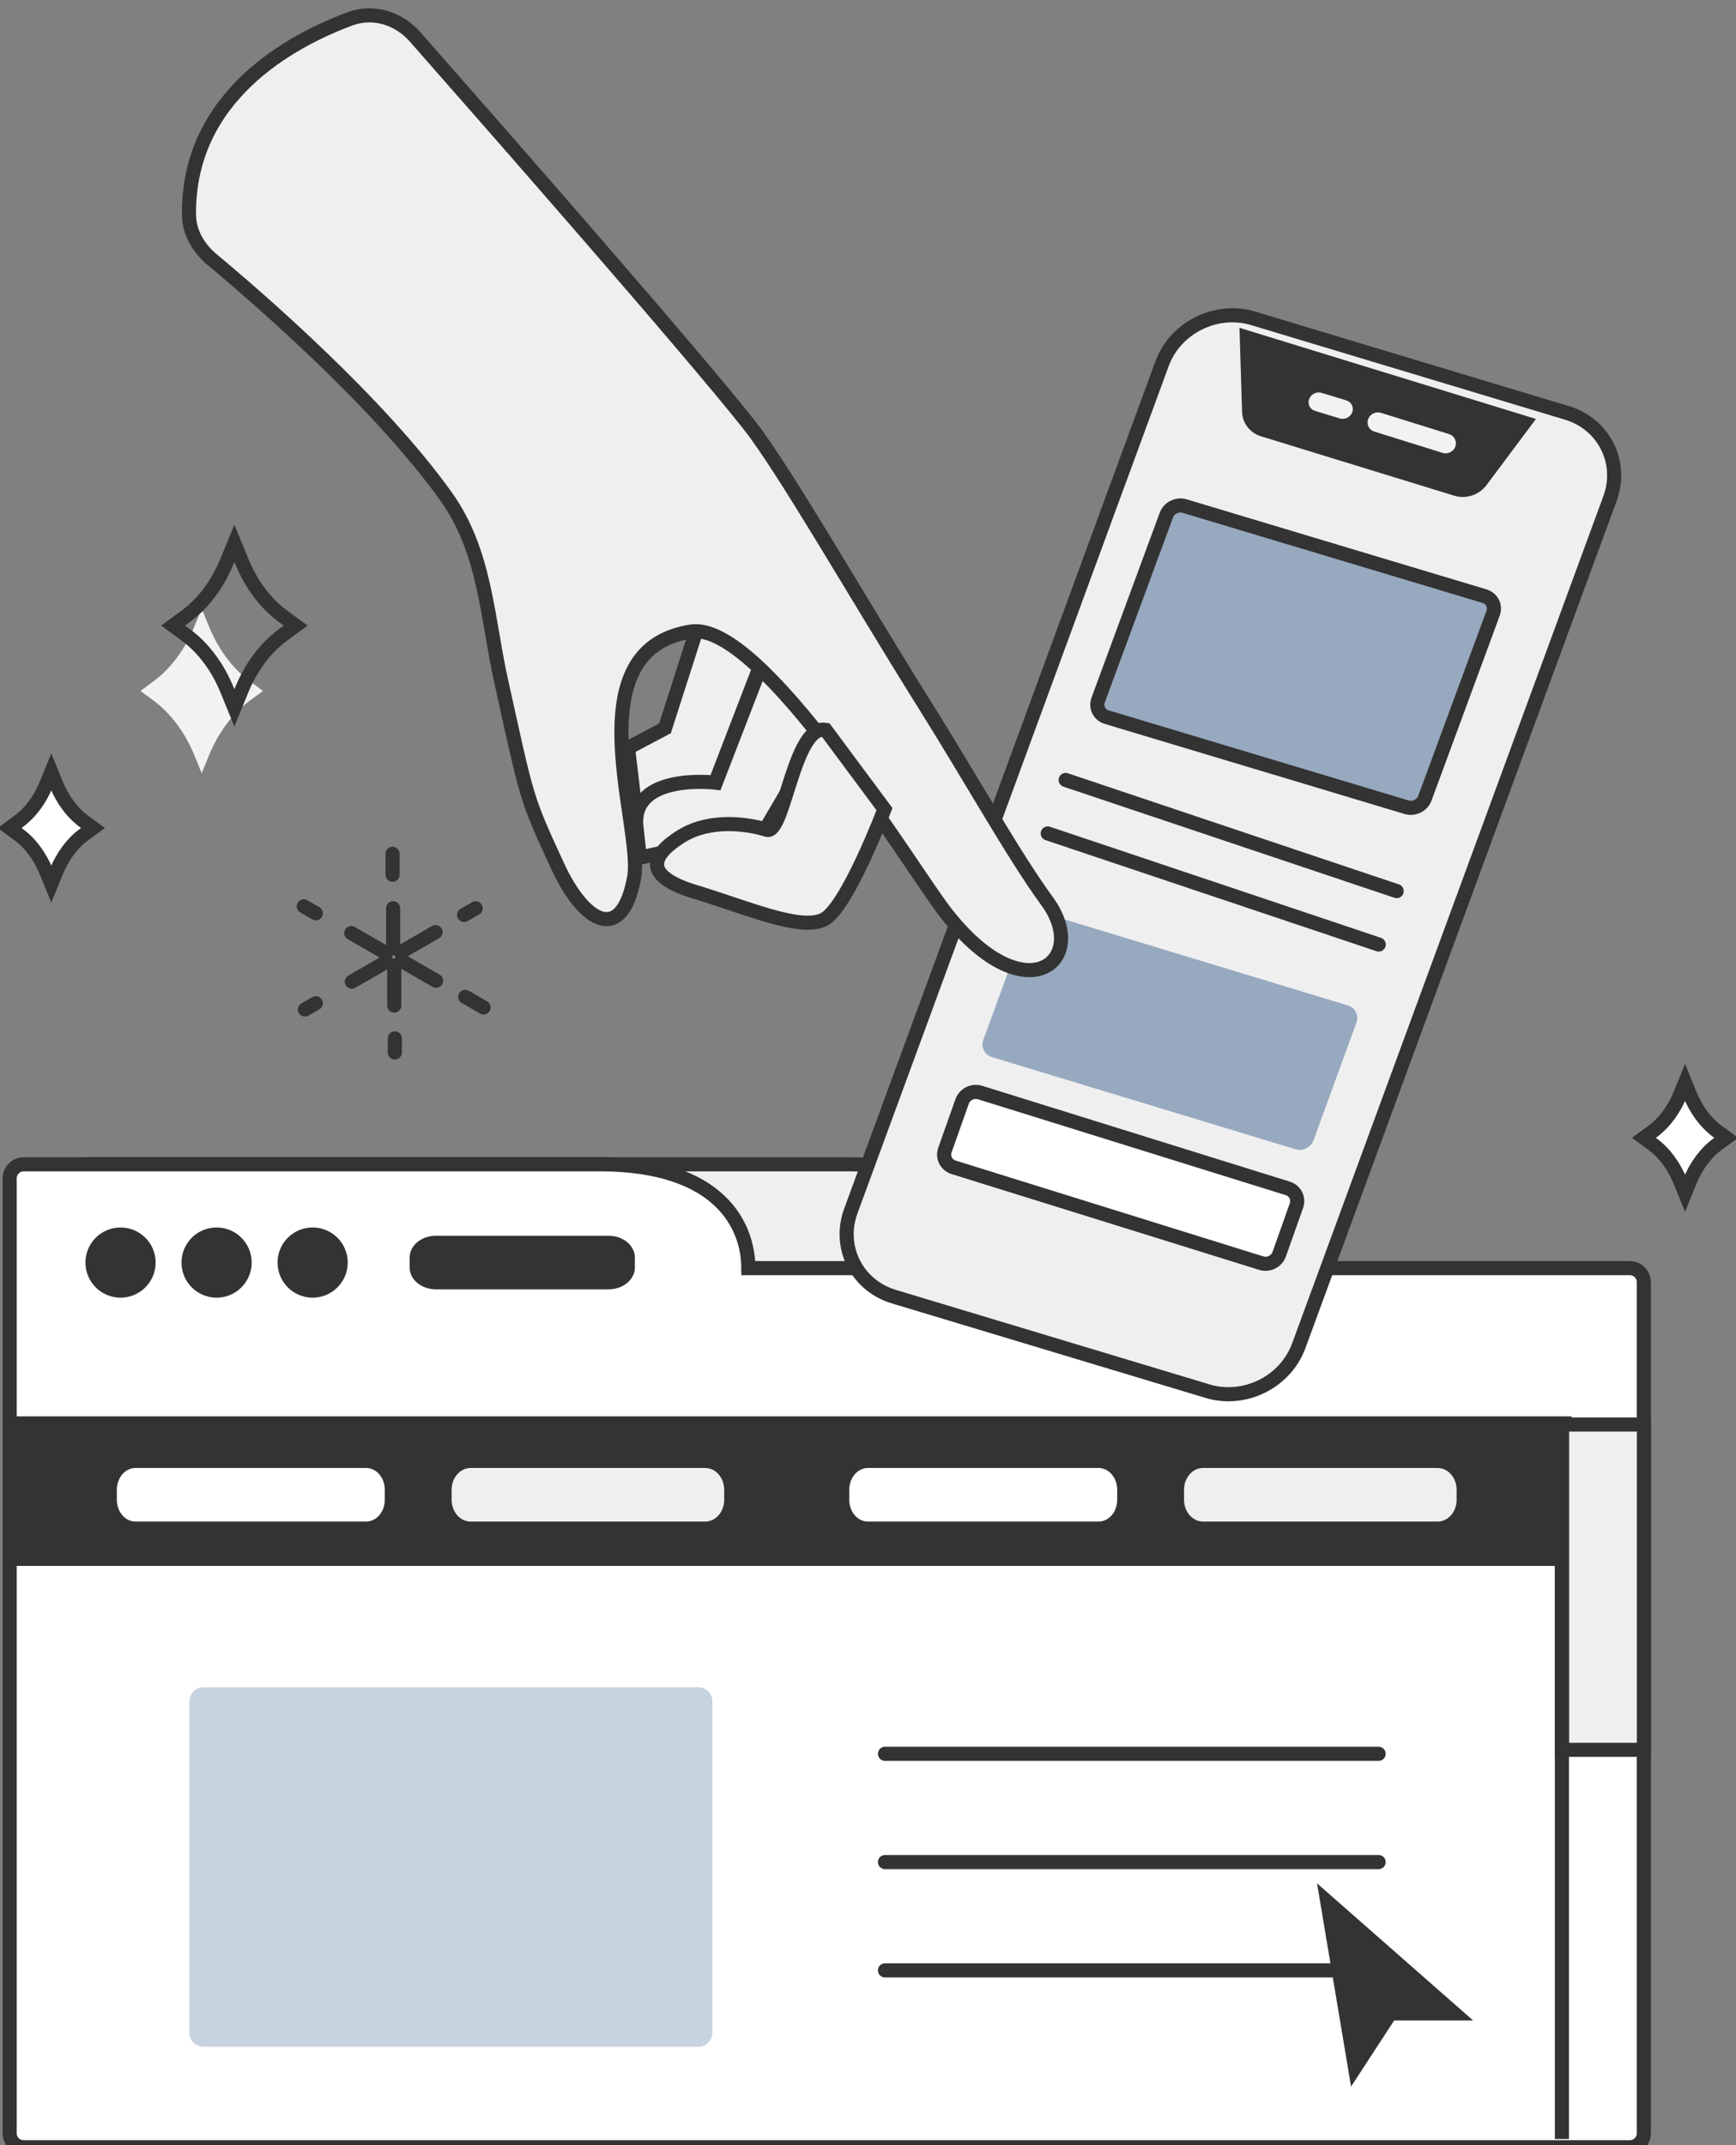 <?xml version="1.0" encoding="UTF-8" standalone="no"?>
<svg
   width="123"
   height="152"
   viewBox="0 0 123 152"
   fill="none"
   version="1.1"
   id="svg1114"
   sodipodi:docname="website_design.svg"
   inkscape:version="1.1.1 (3bf5ae0d25, 2021-09-20)"
   xmlns:inkscape="http://www.inkscape.org/namespaces/inkscape"
   xmlns:sodipodi="http://sodipodi.sourceforge.net/DTD/sodipodi-0.dtd"
   xmlns="http://www.w3.org/2000/svg"
   xmlns:svg="http://www.w3.org/2000/svg">
  <rect x="0" y="0" width="123" height="152" fill="#808080" stroke="none"/>
  <defs
     id="defs1118" />
  <sodipodi:namedview
     id="namedview1116"
     pagecolor="#ffffff"
     bordercolor="#666666"
     borderopacity="1.0"
     inkscape:pageshadow="2"
     inkscape:pageopacity="0.0"
     inkscape:pagecheckerboard="0"
     showgrid="false"
     inkscape:zoom="8.5657895"
     inkscape:cx="61.52381"
     inkscape:cy="76"
     inkscape:current-layer="svg1114" />
  <path
     d="M14.291 43.125L14.79 44.347C15.465 46.009 16.485 47.376 17.723 48.286L18.635 48.955L17.723 49.624C16.485 50.534 15.465 51.901 14.79 53.563L14.291 54.785L13.792 53.563C13.115 51.901 12.097 50.534 10.859 49.624L9.947 48.955L10.859 48.286C12.097 47.376 13.115 46.009 13.792 44.347L14.291 43.125Z"
     fill="#F2F2F2"
     id="path974" />
  <path
     d="M16.607 38.493L17.106 39.715C17.781 41.377 18.801 42.744 20.039 43.654L20.951 44.323L20.039 44.992C18.801 45.903 17.781 47.269 17.106 48.931L16.607 50.154L16.108 48.931C15.431 47.269 14.413 45.903 13.175 44.992L12.263 44.323L13.175 43.654C14.413 42.744 15.431 41.377 16.108 39.715L16.607 38.493Z"
     stroke="#333333"
     stroke-miterlimit="10"
     id="path976" />
  <path
     d="M119.391 76.704L119.724 77.525C120.179 78.641 120.864 79.557 121.693 80.168L122.306 80.618L121.693 81.067C120.864 81.676 120.179 82.594 119.724 83.71L119.391 84.531L119.055 83.71C118.6 82.594 117.916 81.676 117.087 81.067L116.474 80.618L117.087 80.168C117.916 79.557 118.6 78.641 119.055 77.525L119.391 76.704Z"
     fill="white"
     id="path978" />
  <path
     d="M119.391 76.704L119.724 77.525C120.179 78.641 120.864 79.557 121.693 80.168L122.306 80.618L121.693 81.067C120.864 81.676 120.179 82.594 119.724 83.71L119.391 84.531L119.055 83.71C118.6 82.594 117.916 81.676 117.087 81.067L116.474 80.618L117.087 80.168C117.916 79.557 118.6 78.641 119.055 77.525L119.391 76.704Z"
     stroke="#333333"
     stroke-miterlimit="10"
     id="path980" />
  <path
     d="M3.634 54.704L3.973 55.535C4.434 56.664 5.124 57.592 5.967 58.209L6.586 58.666L5.967 59.119C5.124 59.736 4.434 60.667 3.973 61.797L3.634 62.626L3.297 61.797C2.836 60.667 2.144 59.736 1.301 59.119L0.684 58.666L1.301 58.209C2.144 57.592 2.836 56.664 3.297 55.535L3.634 54.704Z"
     fill="white"
     id="path982" />
  <path
     d="M3.634 54.704L3.973 55.535C4.434 56.664 5.124 57.592 5.967 58.209L6.586 58.666L5.967 59.119C5.124 59.736 4.434 60.667 3.973 61.797L3.634 62.626L3.297 61.797C2.836 60.667 2.144 59.736 1.301 59.119L0.684 58.666L1.301 58.209C2.144 57.592 2.836 56.664 3.297 55.535L3.634 54.704Z"
     stroke="#333333"
     stroke-miterlimit="10"
     id="path984" />
  <path
     d="M71.167 97.65H9.947V82.493H62.758C69.154 82.493 71.167 88.532 71.167 95.979V97.65Z"
     fill="#EFEFF0"
     id="path986" />
  <path
     d="M68.851 93.02H6.474V82.495H60.283C66.8 82.495 68.851 86.689 68.851 91.86V93.02Z"
     stroke="#333333"
     stroke-miterlimit="10"
     id="path988" />
  <path
     d="M53.022 89.85C53.022 86.895 51.047 82.493 42.496 82.493H0.684V87.845V152.14H116.472V89.85H53.022Z"
     fill="white"
     id="path990" />
  <path
     d="M53.022 89.85C53.022 86.895 51.047 82.493 42.496 82.493H1.684C1.132 82.493 0.684 82.941 0.684 83.493V87.845V151.14C0.684 151.693 1.132 152.14 1.684 152.14H115.472C116.025 152.14 116.472 151.693 116.472 151.14V90.85C116.472 90.298 116.025 89.85 115.472 89.85H53.022Z"
     stroke="#333333"
     stroke-miterlimit="10"
     id="path992" />
  <path
     d="M11.027 89.456C11.027 90.83 9.914 91.943 8.541 91.943C7.167 91.943 6.054 90.83 6.054 89.456C6.054 88.082 7.167 86.969 8.541 86.969C9.914 86.969 11.027 88.082 11.027 89.456Z"
     fill="#333333"
     id="path994" />
  <path
     d="M17.832 89.456C17.832 90.83 16.72 91.943 15.346 91.943C13.972 91.943 12.859 90.83 12.859 89.456C12.859 88.082 13.972 86.969 15.346 86.969C16.72 86.969 17.832 88.082 17.832 89.456Z"
     fill="#333333"
     id="path996" />
  <path
     d="M24.638 89.456C24.638 90.83 23.525 91.943 22.151 91.943C20.778 91.943 19.665 90.83 19.665 89.456C19.665 88.082 20.778 86.969 22.151 86.969C23.525 86.969 24.638 88.082 24.638 89.456Z"
     fill="#333333"
     id="path998" />
  <path
     d="M43.118 91.353H30.886C29.858 91.353 29.024 90.659 29.024 89.807V89.102C29.024 88.249 29.858 87.556 30.886 87.556H43.118C44.147 87.556 44.983 88.249 44.983 89.102V89.807C44.983 90.659 44.147 91.353 43.118 91.353Z"
     fill="#333333"
     id="path1000" />
  <path
     d="M50.474 144.019C50.474 144.572 50.026 145.019 49.474 145.019H14.421C13.869 145.019 13.421 144.572 13.421 144.019V120.546C13.421 119.994 13.869 119.546 14.421 119.546H49.474C50.026 119.546 50.474 119.994 50.474 120.546V144.019Z"
     fill="#C7D3DF"
     id="path1002" />
  <path
     d="M110.684 110.283H1.842V101.019H110.684V110.283Z"
     fill="#333333"
     stroke="#333333"
     stroke-width="1.333"
     stroke-miterlimit="10"
     id="path1004" />
  <path
     d="M25.944 107.807H9.596C8.868 107.807 8.278 107.116 8.278 106.261V105.556C8.278 104.703 8.868 104.01 9.596 104.01H25.944C26.672 104.01 27.264 104.703 27.264 105.556V106.261C27.264 107.116 26.672 107.807 25.944 107.807Z"
     fill="white"
     id="path1006" />
  <path
     d="M77.837 107.807H61.489C60.762 107.807 60.172 107.116 60.172 106.261V105.556C60.172 104.703 60.762 104.01 61.489 104.01H77.837C78.565 104.01 79.157 104.703 79.157 105.556V106.261C79.157 107.116 78.565 107.807 77.837 107.807Z"
     fill="white"
     id="path1008" />
  <path
     d="M49.969 107.807H33.341C32.601 107.807 31.999 107.116 31.999 106.261V105.556C31.999 104.703 32.601 104.01 33.341 104.01H49.969C50.709 104.01 51.312 104.703 51.312 105.556V106.261C51.312 107.116 50.709 107.807 49.969 107.807Z"
     fill="#EFEFF0"
     id="path1010" />
  <path
     d="M101.862 107.807H85.235C84.494 107.807 83.892 107.116 83.892 106.261V105.556C83.892 104.703 84.494 104.01 85.235 104.01H101.862C102.603 104.01 103.205 104.703 103.205 105.556V106.261C103.205 107.116 102.603 107.807 101.862 107.807Z"
     fill="#EFEFF0"
     id="path1012" />
  <path
     d="M110.663 100.929H116.474V123.979H110.663V100.929Z"
     fill="#EFEFF0"
     stroke="#333333"
     stroke-miterlimit="10"
     id="path1014" />
  <path
     d="M110.665 100.93L110.665 151.557Z"
     fill="#333333"
     id="path1016" />
  <path
     d="M110.665 100.93L110.665 151.557"
     stroke="#333333"
     stroke-miterlimit="10"
     id="path1018" />
  <path
     d="M62.703 124.261H97.679"
     stroke="#333333"
     stroke-miterlimit="10"
     stroke-linecap="round"
     id="path1020" />
  <path
     d="M62.703 131.933H97.679"
     stroke="#333333"
     stroke-miterlimit="10"
     stroke-linecap="round"
     id="path1022" />
  <path
     d="M62.703 139.605H97.679"
     stroke="#333333"
     stroke-miterlimit="10"
     stroke-linecap="round"
     id="path1024" />
  <path
     d="M93.316 133.441L95.726 147.843L98.78 143.154L104.375 143.156L93.316 133.441Z"
     fill="#333333"
     id="path1026" />
  <path
     d="M92.018 95.357C91.076 97.922 88.184 99.359 85.559 98.568L63.332 91.871C60.707 91.08 59.343 88.359 60.285 85.795L82.335 25.768C83.278 23.204 86.169 21.766 88.794 22.557L111.021 29.255C113.646 30.046 115.011 32.766 114.069 35.33L92.018 95.357Z"
     fill="#EFEFF0"
     stroke="#333333"
     stroke-miterlimit="10"
     id="path1028" />
  <path
     d="M100.957 56.552C100.768 57.065 100.189 57.352 99.663 57.195L78.417 50.812C77.892 50.655 77.619 50.111 77.808 49.599L82.639 36.499C82.829 35.987 83.408 35.699 83.933 35.857L105.179 42.239C105.704 42.397 105.977 42.94 105.788 43.453L100.957 56.552Z"
     fill="#97A9BF"
     stroke="#333333"
     stroke-miterlimit="10"
     id="path1030" />
  <path
     d="M93.07 80.785C92.883 81.298 92.306 81.585 91.781 81.426L70.281 74.899C69.757 74.74 69.483 74.195 69.67 73.681L72.708 65.35C72.895 64.837 73.472 64.55 73.996 64.709L95.496 71.236C96.021 71.396 96.294 71.941 96.107 72.454L93.07 80.785Z"
     fill="#97A9BF"
     id="path1032" />
  <path
     d="M75.505 55.263L98.958 63.136Z"
     fill="#EFEFF0"
     id="path1034" />
  <path
     d="M75.505 55.263L98.958 63.136"
     stroke="#333333"
     stroke-miterlimit="10"
     stroke-linecap="round"
     id="path1036" />
  <path
     d="M74.234 59.051L97.687 66.923Z"
     fill="#EFEFF0"
     id="path1038" />
  <path
     d="M74.234 59.051L97.687 66.923"
     stroke="#333333"
     stroke-miterlimit="10"
     stroke-linecap="round"
     id="path1040" />
  <path
     d="M88.003 29.18L87.82 23.228L108.825 29.685L105.323 34.37C104.797 35.073 103.872 35.379 103.041 35.123L89.344 30.913C88.561 30.672 88.028 29.983 88.003 29.18Z"
     fill="#333333"
     id="path1042" />
  <path
     d="M103.117 31.634C102.987 32.001 102.58 32.204 102.207 32.087L97.374 30.579C97.001 30.463 96.804 30.071 96.934 29.705V29.705C97.064 29.338 97.471 29.135 97.844 29.251L102.677 30.759C103.049 30.876 103.246 31.267 103.117 31.634V31.634Z"
     fill="#F2F2F2"
     id="path1044" />
  <path
     d="M95.81 29.206C95.681 29.559 95.285 29.756 94.925 29.646L93.175 29.114C92.814 29.005 92.626 28.63 92.755 28.277V28.277C92.883 27.925 93.279 27.727 93.64 27.837L95.39 28.369C95.75 28.479 95.938 28.853 95.81 29.206V29.206Z"
     fill="#F2F2F2"
     id="path1046" />
  <path
     d="M90.637 88.861C90.455 89.375 89.884 89.66 89.361 89.497L67.566 82.707C67.044 82.544 66.768 81.996 66.95 81.482L68.168 78.046C68.35 77.531 68.921 77.247 69.444 77.41L91.239 84.2C91.761 84.362 92.037 84.911 91.855 85.425L90.637 88.861Z"
     fill="white"
     stroke="#333333"
     stroke-miterlimit="10"
     id="path1048" />
  <path
     d="M44.497 52.99L47.117 51.603L49.346 44.649L53.926 47.004L50.656 55.497L45.142 58.409L44.497 52.99Z"
     fill="#EFEFF0"
     id="path1050" />
  <path
     d="M44.497 52.99L47.117 51.603L49.346 44.65L50.851 44.633L53.925 47.004L50.656 55.497L45.142 58.409L44.497 52.99Z"
     stroke="#333333"
     stroke-miterlimit="10"
     id="path1052" />
  <path
     d="M45.077 58.421C44.865 54.736 50.718 55.455 50.718 55.455L54.062 46.806L58.424 51.626L54.203 58.801L45.33 60.769L45.077 58.421Z"
     fill="#EFEFF0"
     id="path1054" />
  <path
     d="M45.077 58.421C44.865 54.736 50.718 55.455 50.718 55.455L54.062 46.806L58.424 51.626L54.203 58.801L45.33 60.769L45.077 58.421Z"
     stroke="#333333"
     stroke-miterlimit="10"
     id="path1056" />
  <path
     d="M13.537 17.174C13.537 17.174 24.994 25.544 31.047 34C33.84 37.896 34.505 43.702 35.486 48.151C37.386 56.743 37.234 56.436 39.513 61.373C41.387 65.433 44.066 66.899 44.928 62.179C45.593 58.539 40.555 46.056 48.954 44.748C53.93 43.97 64.432 61.303 66.91 64.542C72.596 71.975 77.286 68.096 74.195 63.86C71.81 60.592 68.849 55.258 65.542 49.981C60.615 42.117 55.549 33.229 53.059 30.077C48.884 24.789 34.566 8.471 29.412 2.615C28.254 1.299 26.466 0.713 24.786 1.339C20.335 2.996 12.193 7.4 13.537 17.174Z"
     fill="#EFEFF0"
     id="path1058" />
  <path
     d="M13.39 15.222C13.403 16.479 14.075 17.601 15.029 18.395C18.434 21.232 26.846 28.529 31.594 35.163C34.388 39.059 34.505 43.702 35.486 48.151C37.386 56.743 37.234 56.436 39.513 61.373C41.387 65.433 44.066 66.899 44.928 62.179C45.593 58.539 40.555 46.056 48.954 44.748C53.93 43.97 64.432 61.303 66.91 64.542C72.596 71.975 77.286 68.096 74.195 63.86C71.81 60.592 68.849 55.258 65.542 49.981C60.615 42.117 55.549 33.229 53.059 30.077C48.884 24.789 34.566 8.471 29.412 2.615C28.254 1.299 26.466 0.713 24.786 1.339C20.643 2.881 13.302 6.804 13.39 15.222Z"
     stroke="#333333"
     stroke-miterlimit="10"
     id="path1060" />
  <path
     d="M62.667 57.33C62.667 57.33 60.032 64.277 58.392 65.139C56.75 66.001 52.99 64.323 49.253 63.192C45.516 62.059 46.136 60.601 48.238 59.271C50.341 57.947 53.098 58.4 54.325 58.794C55.551 59.186 56.252 51.294 58.495 51.713L62.667 57.33Z"
     fill="#EFEFF0"
     id="path1062" />
  <path
     d="M62.667 57.33C62.667 57.33 60.032 64.277 58.392 65.139C56.75 66.001 52.99 64.323 49.253 63.192C45.516 62.059 46.136 60.601 48.238 59.271C50.341 57.947 53.098 58.4 54.325 58.794C55.551 59.186 56.252 51.294 58.495 51.713L62.667 57.33Z"
     stroke="#333333"
     stroke-miterlimit="10"
     id="path1064" />
  <path
     d="M27.814 60.493V61.98Z"
     fill="white"
     id="path1066" />
  <path
     d="M27.814 60.493V61.98"
     stroke="#333333"
     stroke-miterlimit="10"
     stroke-linecap="round"
     id="path1068" />
  <path
     d="M21.526 64.217L22.376 64.708Z"
     fill="white"
     id="path1070" />
  <path
     d="M21.526 64.217L22.376 64.708"
     stroke="#333333"
     stroke-miterlimit="10"
     stroke-linecap="round"
     id="path1072" />
  <path
     d="M21.607 71.524L22.376 71.081Z"
     fill="white"
     id="path1074" />
  <path
     d="M21.607 71.524L22.376 71.081"
     stroke="#333333"
     stroke-miterlimit="10"
     stroke-linecap="round"
     id="path1076" />
  <path
     d="M27.976 74.569V73.572Z"
     fill="white"
     id="path1078" />
  <path
     d="M27.976 74.569V73.572"
     stroke="#333333"
     stroke-miterlimit="10"
     stroke-linecap="round"
     id="path1080" />
  <path
     d="M34.263 71.382L32.964 70.631Z"
     fill="white"
     id="path1082" />
  <path
     d="M34.263 71.382L32.964 70.631"
     stroke="#333333"
     stroke-miterlimit="10"
     stroke-linecap="round"
     id="path1084" />
  <path
     d="M33.701 64.354L32.879 64.827Z"
     fill="white"
     id="path1086" />
  <path
     d="M33.701 64.354L32.879 64.827"
     stroke="#333333"
     stroke-miterlimit="10"
     stroke-linecap="round"
     id="path1088" />
  <path
     d="M27.856 64.354V67.188Z"
     fill="white"
     id="path1090" />
  <path
     d="M27.856 64.354V67.188"
     stroke="#333333"
     stroke-miterlimit="10"
     stroke-linecap="round"
     id="path1092" />
  <path
     d="M24.89 66.11L27.347 67.528Z"
     fill="white"
     id="path1094" />
  <path
     d="M24.89 66.11L27.347 67.528"
     stroke="#333333"
     stroke-miterlimit="10"
     stroke-linecap="round"
     id="path1096" />
  <path
     d="M24.929 69.556L27.384 68.138Z"
     fill="white"
     id="path1098" />
  <path
     d="M24.929 69.556L27.384 68.138"
     stroke="#333333"
     stroke-miterlimit="10"
     stroke-linecap="round"
     id="path1100" />
  <path
     d="M27.934 71.245V68.411Z"
     fill="white"
     id="path1102" />
  <path
     d="M27.934 71.245V68.411"
     stroke="#333333"
     stroke-miterlimit="10"
     stroke-linecap="round"
     id="path1104" />
  <path
     d="M30.899 69.489L28.443 68.071Z"
     fill="white"
     id="path1106" />
  <path
     d="M30.899 69.489L28.443 68.071"
     stroke="#333333"
     stroke-miterlimit="10"
     stroke-linecap="round"
     id="path1108" />
  <path
     d="M30.86 66.043L28.405 67.462Z"
     fill="white"
     id="path1110" />
  <path
     d="M30.86 66.043L28.405 67.462"
     stroke="#333333"
     stroke-miterlimit="10"
     stroke-linecap="round"
     id="path1112" />
</svg>
